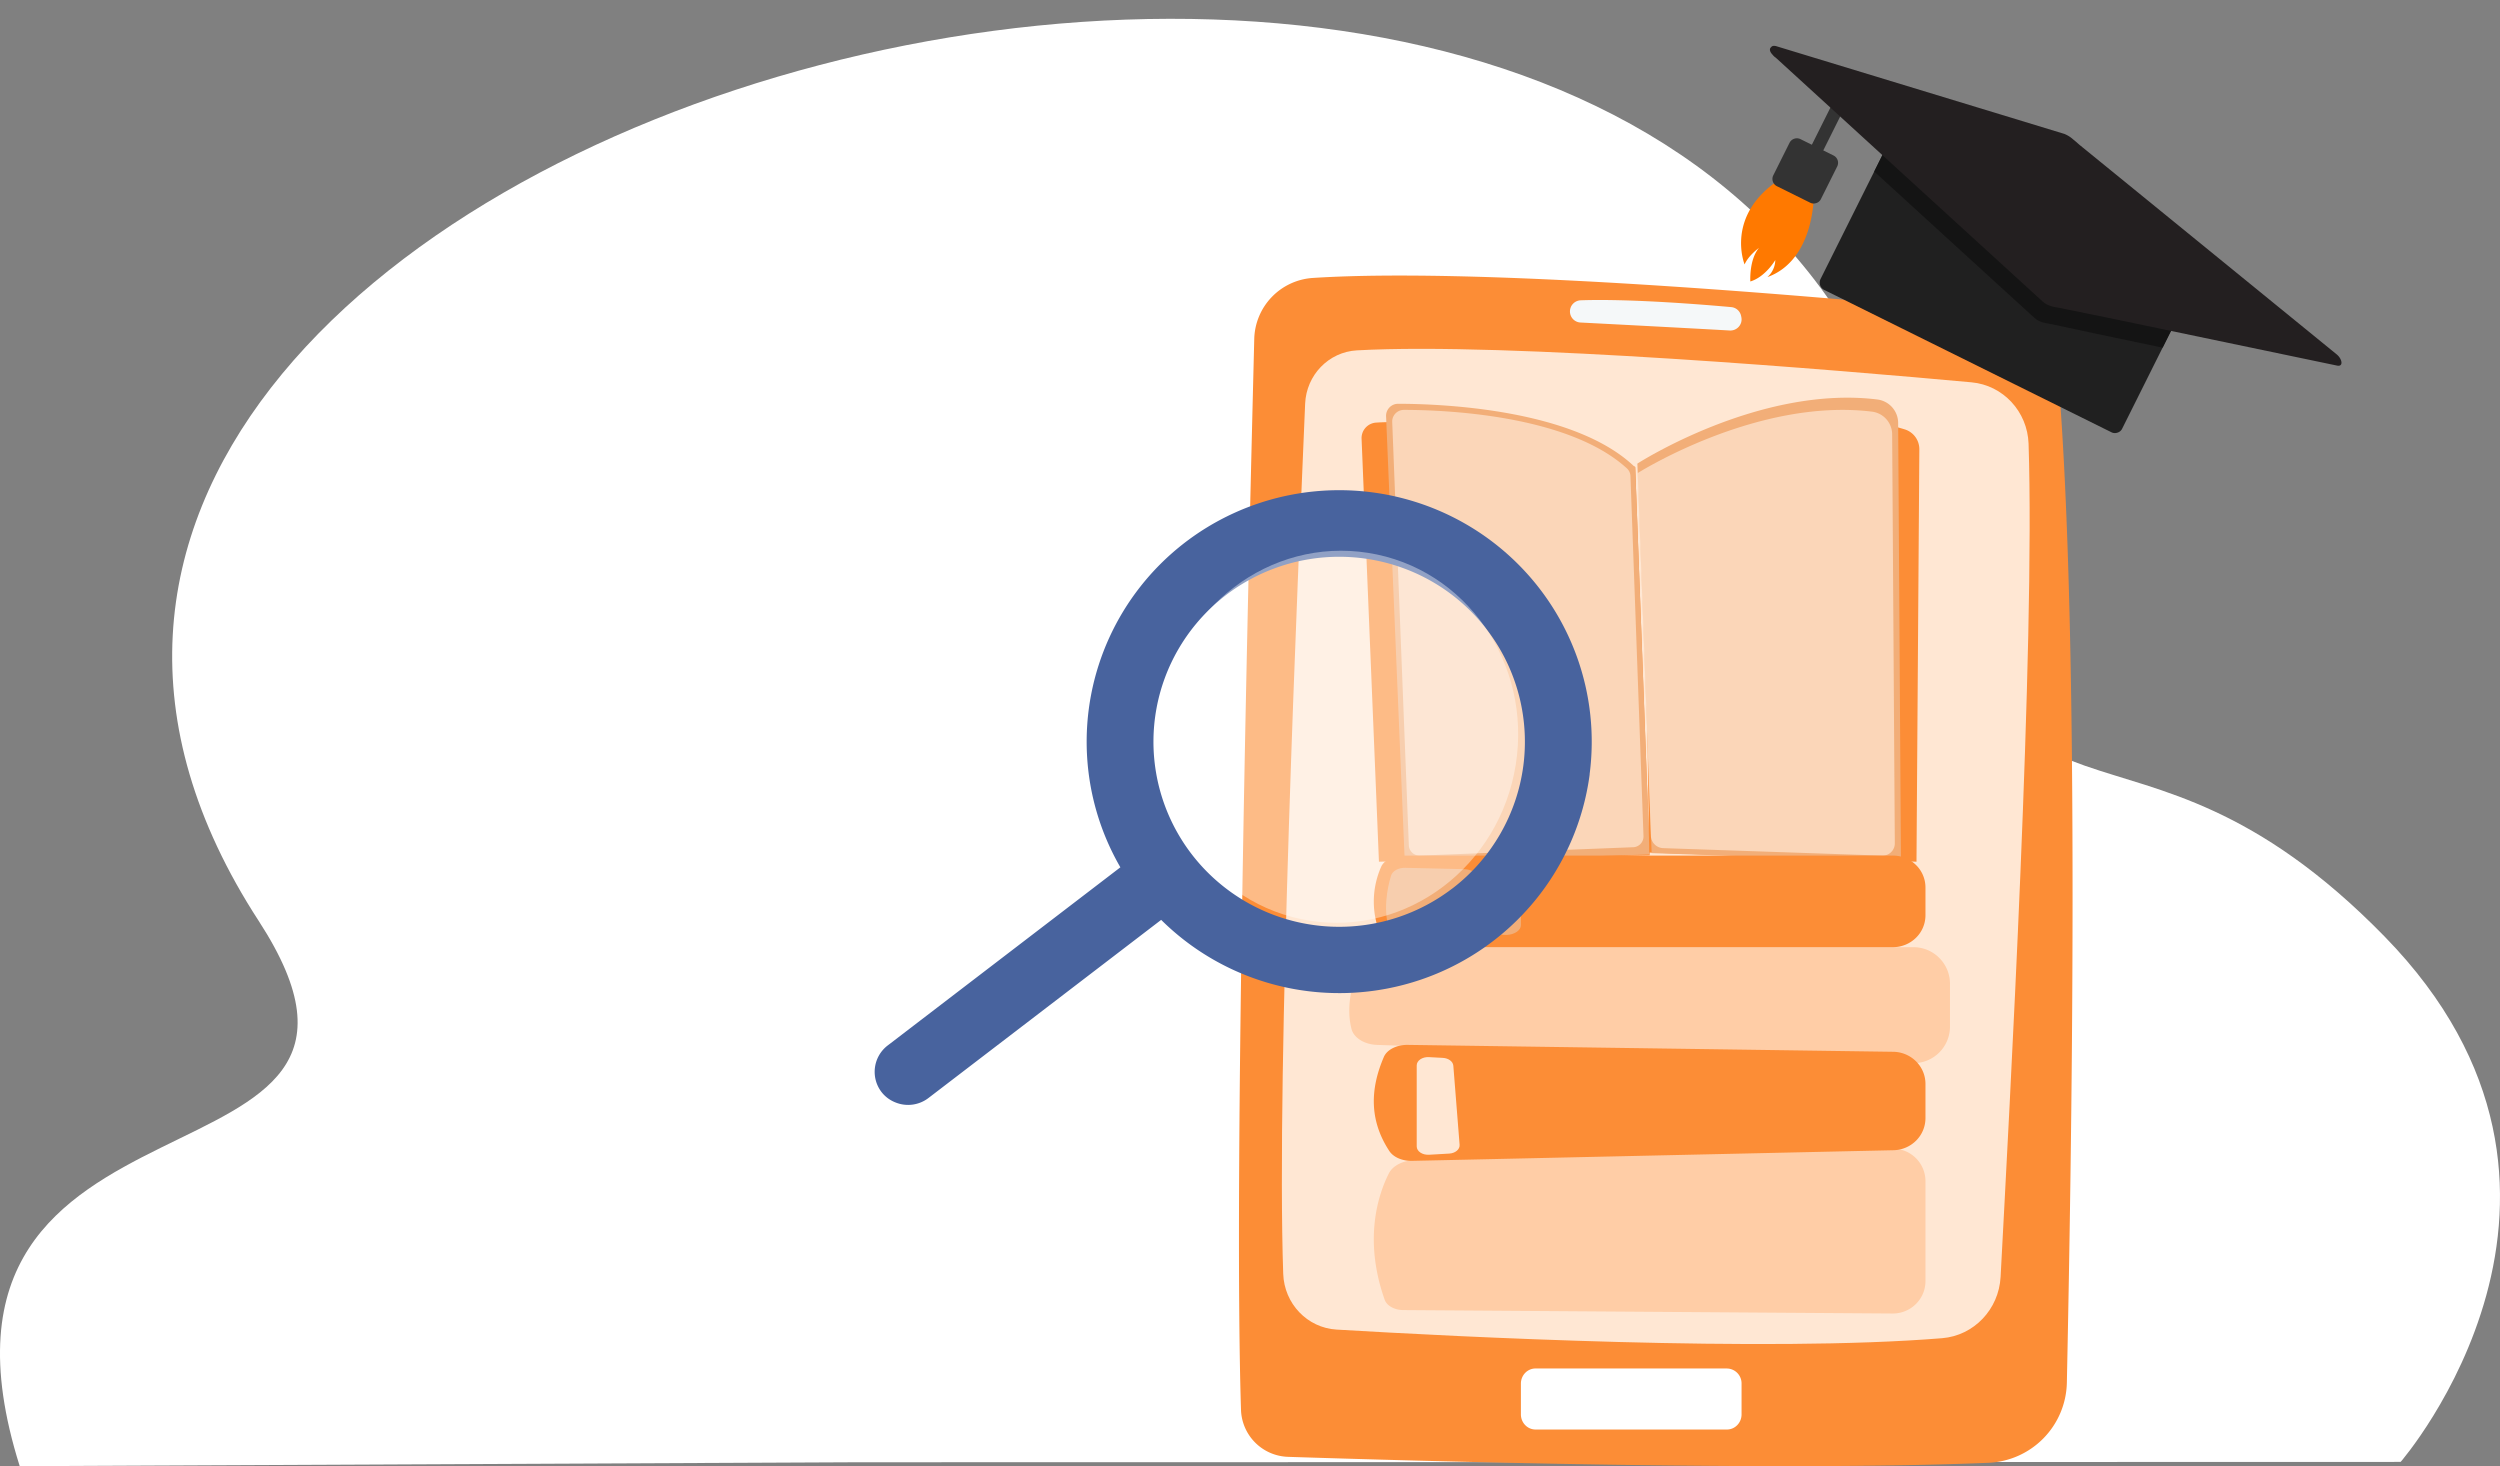 <svg xmlns="http://www.w3.org/2000/svg" width="133" height="78" fill="none"><rect width="100%" height="100%" fill="#808080" stroke="none"/><path fill="#fff" d="m1.049 78 44.569-.208 11.88-.003h3.936l11.902-.003 54.379-.013s12.438-14.332-.848-27.943c-13.775-14.113-20.473-2.62-24.707-22.486-10.659-50.004-116.035-20.9-88.396 21.65C23.716 64.316-5.826 56.172 1.049 78Z"/><path fill="#FC8D36" d="M66.726 18.032c-.262 10.545-1.11 44.075-.705 56.966a2.587 2.587 0 0 0 2.504 2.506c6.757.22 26.198.781 37.251.317a4.358 4.358 0 0 0 4.181-4.262c.23-11.068.736-39.356-.468-53.616a3.558 3.558 0 0 0-3.194-3.24c-7.36-.736-26.906-2.534-36.455-1.916a3.336 3.336 0 0 0-3.114 3.245Z"/><path fill="#FFE7D3" d="M69.433 21.479c-.37 8.838-1.536 35.415-1.166 46.287.054 1.59 1.281 2.874 2.837 2.968 6.403.382 22.826 1.225 32.218.458 1.691-.139 3.018-1.534 3.11-3.264.476-9.017 1.842-33.57 1.488-44.32-.057-1.714-1.359-3.115-3.033-3.268-6.927-.635-24.718-2.146-32.7-1.701-1.498.083-2.69 1.31-2.754 2.84Z"/><path fill="#F5F8F9" d="M83.522 16.568a.588.588 0 0 0 .563.59c1.564.081 5.968.311 7.937.425a.6.6 0 0 0 .61-.437.586.586 0 0 0 .009-.267l-.013-.064a.59.59 0 0 0-.53-.477c-1.33-.121-5.346-.456-8.005-.362a.597.597 0 0 0-.406.182.587.587 0 0 0-.165.41Z"/><path fill="#fff" d="M91.874 72.803H81.69c-.43 0-.778.36-.778.806v1.636c0 .445.348.806.778.806h10.183c.43 0 .778-.36.778-.806V73.61a.792.792 0 0 0-.778-.806Z"/><path fill="#FC8D36" d="m73.36 45.843-.923-22.476a.827.827 0 0 1 .77-.884c1.618-.107 5.77-.005 13.786 2.354l.768 20.666-14.4.34Z"/><path fill="#F2AE78" d="m74.734 45.843-.994-23.677a.642.642 0 0 1 .643-.685c2.247.003 9.409.264 12.611 3.385l.767 20.593-13.027.384Z"/><path fill="#FFE7D3" d="M75.501 45.518a.57.57 0 0 1-.55-.535l-.884-22.511a.621.621 0 0 1 .614-.666c2.106 0 8.728.243 11.869 3.111a.58.58 0 0 1 .19.407l.694 19.156a.575.575 0 0 1-.59.594l-11.343.444Z" opacity=".7"/><path fill="#FC8D36" d="M87.435 24.71s6.154-4.216 13.898-1.867a1.104 1.104 0 0 1 .776 1.06l-.152 21.94-14.221-.486-.301-20.647Z"/><path fill="#F2AE78" d="m100.982 22.513.148 23.33-13.262-.457-.76-20.722s6.494-4.192 12.777-3.41a1.264 1.264 0 0 1 1.097 1.26Z"/><path fill="#FFE7D3" d="m100.663 23.115.141 21.756a.653.653 0 0 1-.412.604.648.648 0 0 1-.255.043l-11.655-.397a.68.68 0 0 1-.655-.654l-.719-19.289s6.347-4.03 12.483-3.278a1.223 1.223 0 0 1 1.072 1.215Z" opacity=".7"/><path fill="#FFCDA6" d="m73.237 55.588 28.487.973a1.947 1.947 0 0 0 2.015-1.949V52.34a1.947 1.947 0 0 0-1.948-1.95h-27.9c-.654 0-1.234.297-1.445.738-.397.825-.892 2.23-.548 3.608.12.47.67.822 1.34.852Z"/><path fill="#FC8D36" d="M102.435 47.218a1.673 1.673 0 0 0-.507-1.203 1.735 1.735 0 0 0-1.224-.497H74.646c-.536 0-1.013.243-1.17.6a4.567 4.567 0 0 0 .017 3.727c.144.324.572.545 1.058.545h26.153a1.752 1.752 0 0 0 1.224-.498 1.674 1.674 0 0 0 .507-1.202v-1.472Z"/><path fill="#F2AE78" d="m74.735 50.065 3.187-.12c.397-.015.708-.247.708-.528v-2.65c0-.284-.32-.518-.725-.527l-3.145-.072c-.362-.009-.679.166-.755.415-.196.643-.466 1.91-.038 3.081.09.245.41.414.768.4Zm5.419-.325c.427-.02.759-.248.759-.525v-2.522c0-.294-.375-.531-.832-.525-.443.005-.799.24-.799.525v2.523c0 .304.4.544.872.523Z"/><path fill="#FFCDA6" d="m74.65 69.696 26.04.183a1.74 1.74 0 0 0 1.612-1.061c.088-.21.133-.436.133-.663v-5.322a1.73 1.73 0 0 0-.523-1.233 1.728 1.728 0 0 0-1.252-.49l-25.44.616c-.603.02-1.128.294-1.332.697-.554 1.096-1.366 3.485-.225 6.719.113.323.518.55.987.554Z"/><path fill="#FC8D36" d="m75.133 61.758 25.602-.566c.454-.01.887-.194 1.204-.513a1.69 1.69 0 0 0 .496-1.194v-1.823c0-.448-.18-.878-.5-1.197a1.753 1.753 0 0 0-1.212-.51l-25.822-.367c-.583-.011-1.11.249-1.278.638-.725 1.683-.794 3.355.287 5.005.216.332.698.542 1.223.527Z"/><path fill="#FFE7D3" d="m76.018 61.433 1.079-.062c.327-.018.573-.226.554-.466l-.334-4.21c-.017-.222-.255-.399-.556-.416l-.745-.04c-.349-.02-.647.183-.647.44v4.313c.001.258.3.46.65.44Z"/><path fill="#333" d="m98.734 4.525-.607-.3-1.943 3.89.607.302 1.943-3.892Z"/><path fill="#FF7900" d="M92.813 14.068s-1.075-2.62 1.913-4.554l1.766.875s.05 3.44-2.464 4.352a1.248 1.248 0 0 0 .418-.907s-.52.896-1.328 1.14c0 0-.074-1.152.46-1.787 0 0-.563.405-.765.88Z"/><path fill="#333" d="M97.548 8.274 95.782 7.4a.438.438 0 0 0-.578.195l-.864 1.73a.432.432 0 0 0 .19.58l1.766.876a.397.397 0 0 0 .314.026l.015-.003.016-.006a.401.401 0 0 0 .233-.21l.867-1.736a.433.433 0 0 0-.193-.577Z"/><path fill="#202020" d="m116.334 14.96-15.276-7.57a.437.437 0 0 0-.579.192l-3.628 7.265a.433.433 0 0 0 .195.576l15.276 7.57a.4.4 0 0 0 .314.027l.015-.004a.404.404 0 0 0 .25-.215l3.628-7.264a.434.434 0 0 0-.195-.576Z"/><path fill="#141414" d="M116.529 15.537a.434.434 0 0 0-.195-.576l-15.276-7.57a.437.437 0 0 0-.579.191l-.77 1.543 4.475 4.09 4.028 3.678c.311.285.661.297.978.363l2.363.507 3.498.733 1.478-2.96Z"/><path fill="#231F20" d="m124.314 18.855-10.996-8.96-2.53-2.06-.098-.083-.02-.01-.269-.236-.009-.004-.106-.09a1.575 1.575 0 0 0-.464-.289l-4.576-1.394-10.735-3.268c-.15-.045-.243-.016-.288.05-.094.073-.094.223.08.402a.65.65 0 0 0 .168.156l10.161 9.284 4.027 3.678c.312.285.662.297.978.363l2.36.48 12.333 2.575c.356.076.278-.355-.016-.594Z"/><path fill="#48639E" d="M84.566 41.201a13.333 13.333 0 0 0-.672-6.253 13.378 13.378 0 0 0-3.465-5.256 13.45 13.45 0 0 0-5.494-3.1 13.486 13.486 0 0 0-12.038 2.382 13.39 13.39 0 0 0-3.886 4.956 13.337 13.337 0 0 0 .593 12.211l-12.383 9.481a1.767 1.767 0 0 0-.323 2.476c.194.249.452.44.747.554a1.78 1.78 0 0 0 1.749-.238l12.38-9.477a13.45 13.45 0 0 0 6.452 3.553c2.442.562 4.992.433 7.364-.373a13.435 13.435 0 0 0 6.057-4.19 13.356 13.356 0 0 0 2.925-6.74l-.006.014Zm-7.303 6.067a9.906 9.906 0 0 1-12.529-.402 9.831 9.831 0 0 1-3.237-5.794 9.809 9.809 0 0 1 1.187-6.525 9.87 9.87 0 0 1 5.074-4.293 9.915 9.915 0 0 1 6.656-.113 9.874 9.874 0 0 1 5.217 4.119 9.81 9.81 0 0 1 1.41 6.48 9.84 9.84 0 0 1-3.776 6.529l-.002-.001Z"/><ellipse cx="9.529" cy="9.907" fill="#fff" fill-opacity=".4" rx="9.529" ry="9.907" transform="rotate(8.969 -146.351 417.949) skewX(-.069)"/></svg>